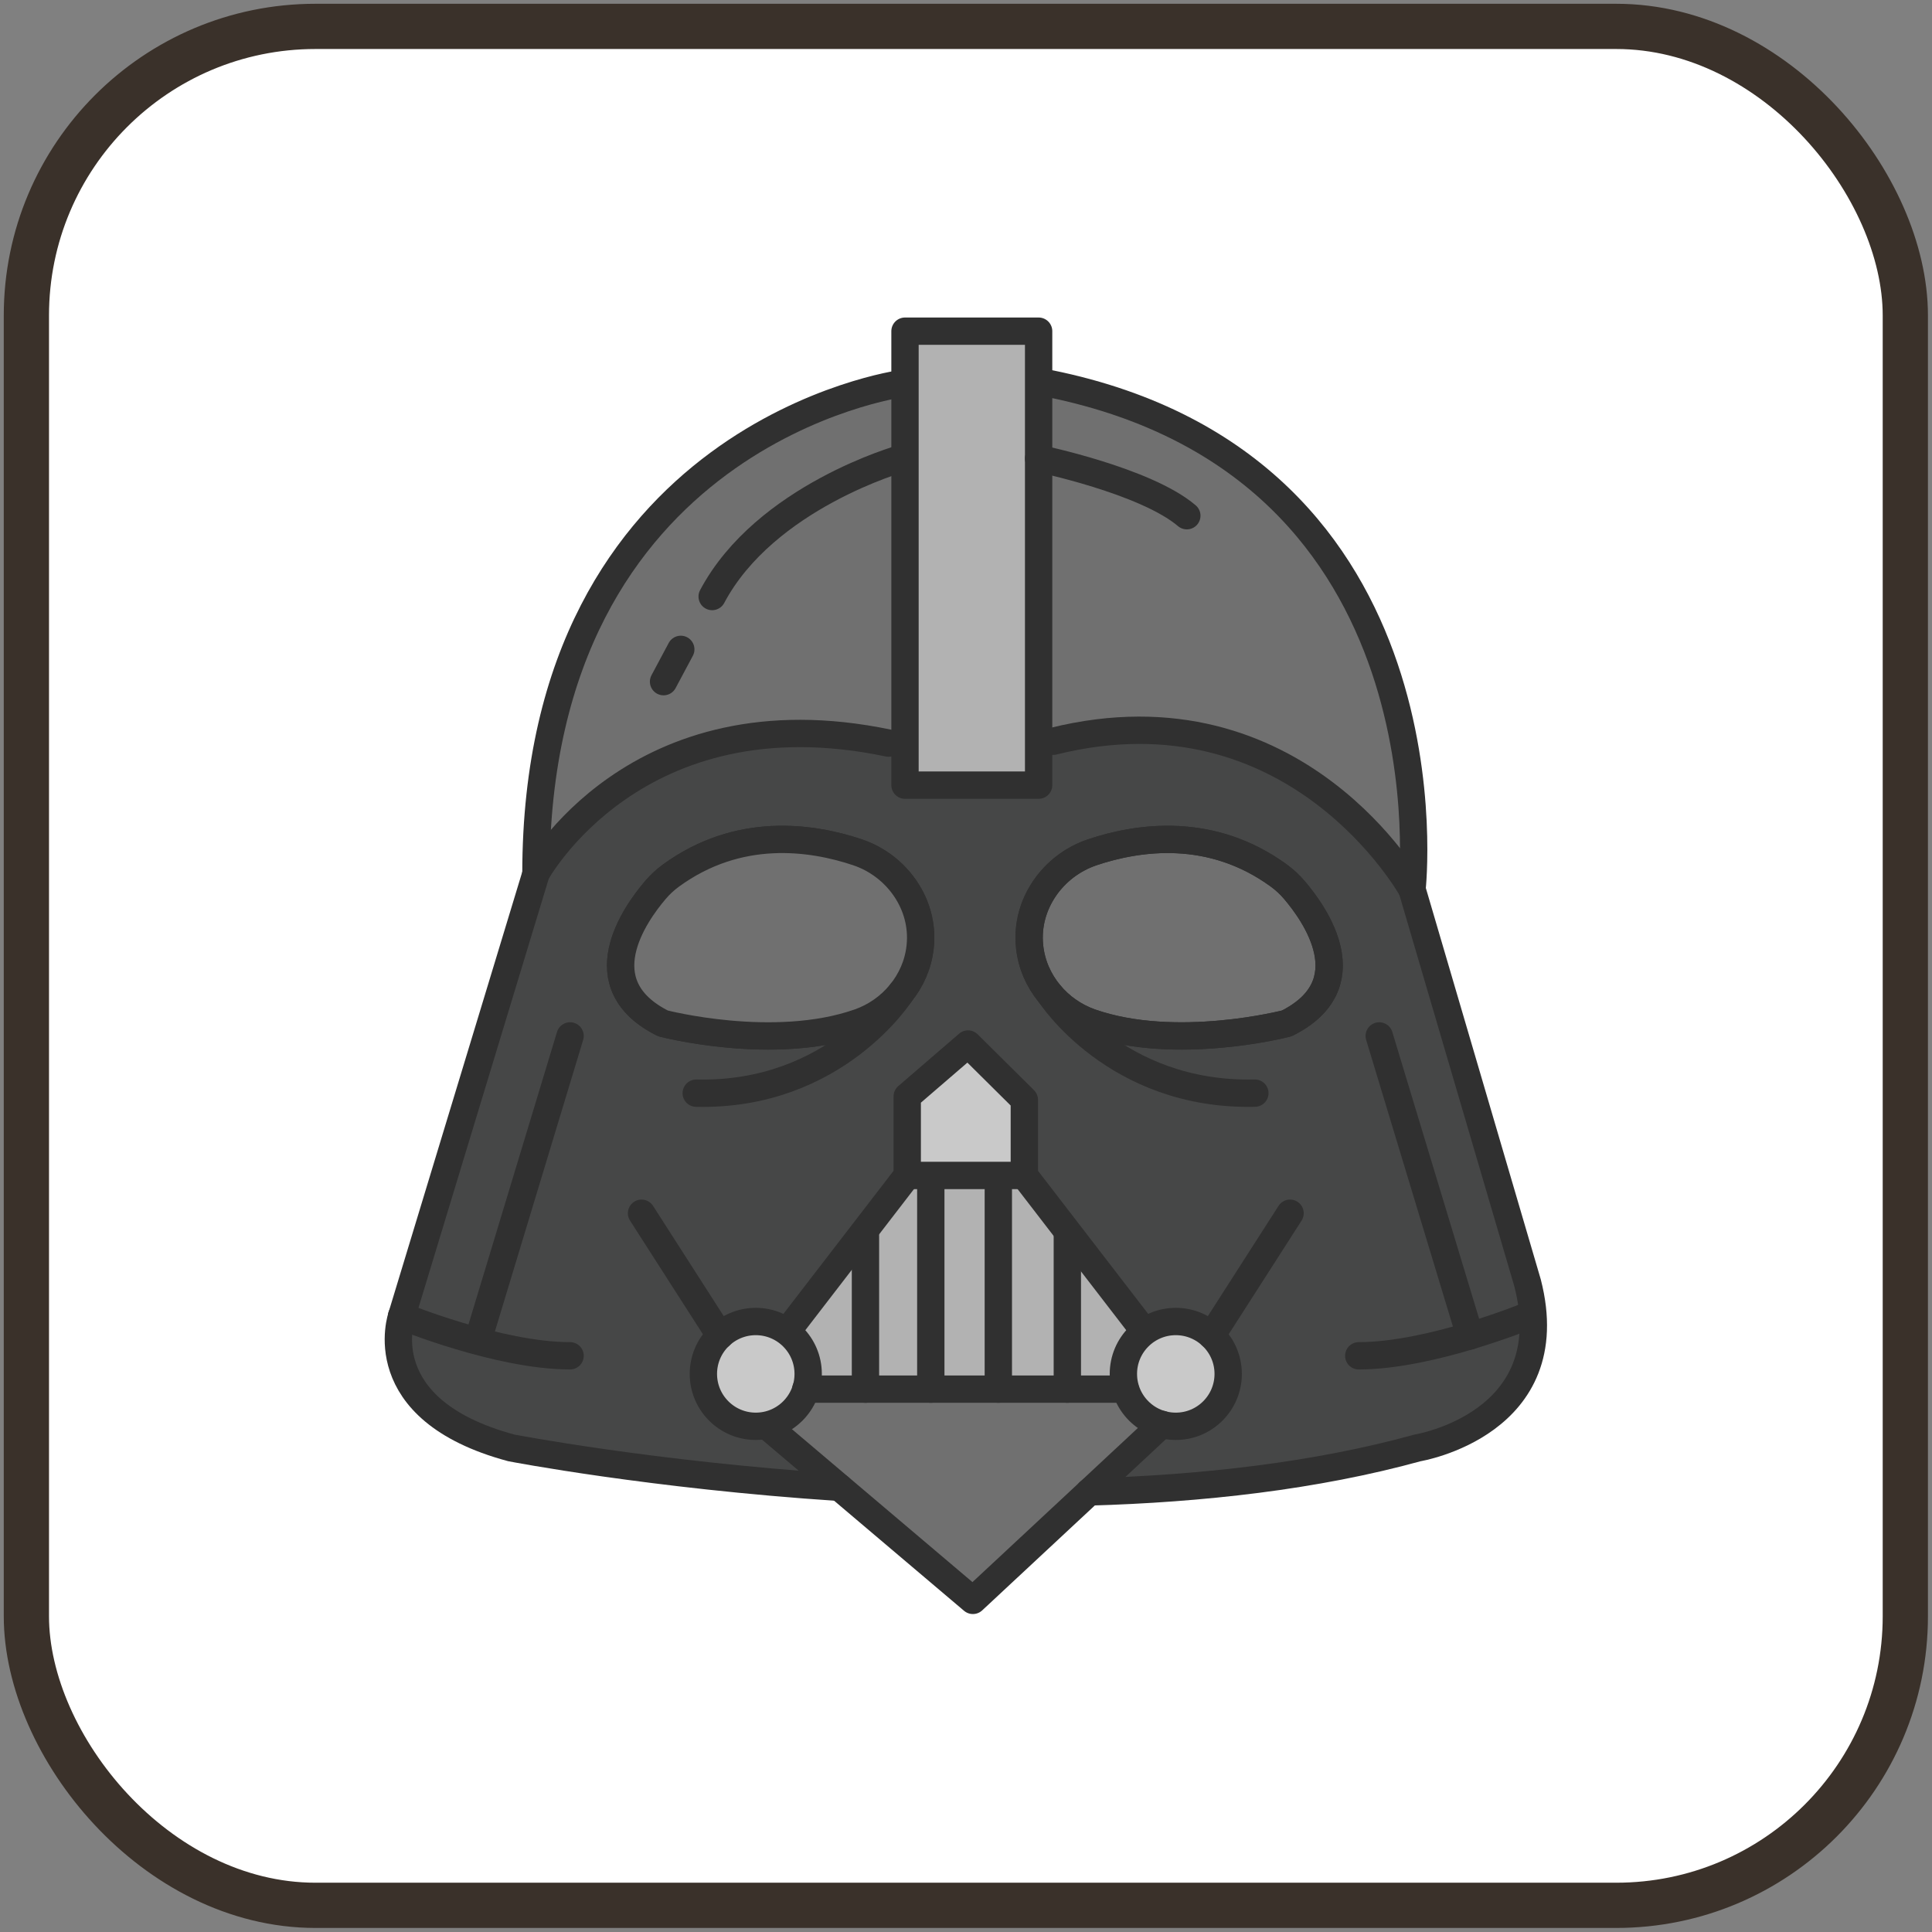 <?xml version="1.0" encoding="UTF-8"?>
<svg id="lean" width="512" height="512" enable-background="new 0 0 256 256" version="1.1" viewBox="0 0 256 256" xmlns="http://www.w3.org/2000/svg" xmlns:cc="http://creativecommons.org/ns#" xmlns:dc="http://purl.org/dc/elements/1.1/" xmlns:rdf="http://www.w3.org/1999/02/22-rdf-syntax-ns#">
 <rect x="0" y="0" width="256" height="256" fill="#808080" stroke="none"/>
 <g transform="matrix(.985 0 0 .985 .449 3.779)">
  <rect x="3.094" y="-.286" width="252.76" height="252.76" ry="38.886" fill="#fff" fill-rule="evenodd" stroke="#3a312a" stroke-width="6.085"/>
  <g id="Icons" transform="matrix(4.902 0 0 4.902 11.826 8.435)">
   <path d="m22.33 18.221s-7.048-2.737-10.437 3.909l-3.378 11.481s-2.861 4.401 11.759 4.483l7.248 0.218s12.833 0.834 11.883-4.701c-0.95-5.535-3.438-12.138-3.438-12.138s-4.271-5.72-9.97-3.324v0.894h-3.667z" fill="#464747"/>
   <path d="m22.391 29.754-3.213 4.173s0.618 0.696 0.43 1.692h8.768s-0.242-1.087 0.554-1.59l-3.483-4.275z" fill="#b2b2b2"/>
   <path d="m21.029 20.886c-1.267-0.425-3.268-0.716-5.127 0.642-0.156 0.114-0.299 0.248-0.424 0.395-0.566 0.663-1.931 2.587 0.211 3.658 0 0 3.042 0.794 5.385-0.029 0.895-0.315 1.564-1.113 1.67-2.056 0.002-0.014 3e-3 -0.028 0.004-0.042 0.115-1.139-0.635-2.203-1.72-2.568z" fill="none" stroke="#303030" stroke-linecap="round" stroke-linejoin="round" stroke-miterlimit="10" stroke-width=".75"/>
   <path d="m21.029 20.886c-1.267-0.425-3.268-0.716-5.127 0.642-0.156 0.114-0.299 0.248-0.424 0.395-0.566 0.663-1.931 2.587 0.211 3.658 0 0 3.042 0.794 5.385-0.029 0.895-0.315 1.564-1.113 1.67-2.056 0.002-0.014 3e-3 -0.028 0.004-0.042 0.115-1.139-0.635-2.203-1.72-2.568z" fill="#707070"/>
   <path d="m27.467 20.886c1.267-0.425 3.268-0.716 5.127 0.642 0.156 0.114 0.299 0.248 0.424 0.395 0.566 0.663 1.931 2.587-0.211 3.658 0 0-3.042 0.794-5.385-0.029-0.895-0.315-1.564-1.113-1.67-2.056-0.002-0.014-0.003-0.028-0.004-0.042-0.115-1.139 0.635-2.203 1.72-2.568z" fill="#707070"/>
   <g fill="#c9c9c9">
    <polygon points="24.06 26.147 22.391 27.585 22.391 29.754 25.605 29.754 25.605 27.679"/>
    <circle cx="18.235" cy="35.2" r="1.438"/>
    <circle cx="29.761" cy="35.2" r="1.438"/>
   </g>
   <path d="m29.378 36.584-5.185 4.831-5.639-4.777s0.869-0.122 1.054-1.02h8.768c-1e-5 0-0.389 0.994 1.002 0.966z" fill="#707070"/>
   <path d="m27.467 20.886c1.267-0.425 3.268-0.716 5.127 0.642 0.156 0.114 0.299 0.248 0.424 0.395 0.566 0.663 1.931 2.587-0.211 3.658 0 0-3.042 0.794-5.385-0.029-0.895-0.315-1.564-1.113-1.67-2.056-0.002-0.014-0.003-0.028-0.004-0.042-0.115-1.139 0.635-2.203 1.72-2.568z" fill="none" stroke="#303030" stroke-linecap="round" stroke-linejoin="round" stroke-miterlimit="10" stroke-width=".75"/>
   <path d="m12.453 21.079s-0.559-11.761 9.778-13.054c10.702-1.339 14.636 7.838 13.737 13.448 0 0-3.913-5.788-9.97-3.324v0.894h-3.667v-0.822c1e-5 0-5.631-2.333-9.877 2.858z" fill="#707070"/>
   <rect x="22.33" y="6.585" width="3.667" height="12.458" fill="#b2b2b2"/>
   <g fill="none" stroke="#303030" stroke-linecap="round" stroke-linejoin="round" stroke-miterlimit="10" stroke-width=".75">
    <path d="m26.302 8.025c11.247 2.282 9.941 13.877 9.941 13.877l3.172 10.802c0.996 3.868-3.017 4.526-3.017 4.526-2.804 0.774-5.938 1.122-9.013 1.209"/>
    <path d="m20.528 38.313c-5.145-0.338-9.003-1.083-9.003-1.083-3.917-1.054-3.007-3.617-3.007-3.617l3.684-12.136c0-12.088 10.028-13.452 10.028-13.452"/>
    <path d="m12.199 21.474s2.726-5.042 9.679-3.585"/>
    <path d="m36.245 21.907s-3.165-5.727-9.846-4.069"/>
    <rect x="22.33" y="6.585" width="3.667" height="12.458"/>
    <path d="m21.029 20.886c-1.267-0.425-3.268-0.716-5.127 0.642-0.156 0.114-0.299 0.248-0.424 0.395-0.566 0.663-1.931 2.587 0.211 3.658 0 0 3.042 0.794 5.385-0.029 0.895-0.315 1.564-1.113 1.67-2.056 0.002-0.014 3e-3 -0.028 0.004-0.042 0.115-1.139-0.635-2.203-1.72-2.568z"/>
    <path d="m27.467 20.886c1.267-0.425 3.268-0.716 5.127 0.642 0.156 0.114 0.299 0.248 0.424 0.395 0.566 0.663 1.931 2.587-0.211 3.658 0 0-3.042 0.794-5.385-0.029-0.895-0.315-1.564-1.113-1.67-2.056-0.002-0.014-0.003-0.028-0.004-0.042-0.115-1.139 0.635-2.203 1.72-2.568z"/>
    <polygon points="24.06 26.147 22.391 27.585 22.391 29.754 25.605 29.754 25.605 27.679"/>
    <line x1="22.391" x2="19.178" y1="29.754" y2="33.927"/>
    <circle cx="18.235" cy="35.2" r="1.438"/>
    <line x1="17.254" x2="15.1" y1="34.15" y2="30.791"/>
    <line x1="25.605" x2="28.818" y1="29.754" y2="33.927"/>
    <circle cx="29.761" cy="35.2" r="1.438"/>
    <line x1="30.743" x2="32.897" y1="34.15" y2="30.791"/>
    <line x1="19.608" x2="28.376" y1="35.618" y2="35.618"/>
    <line x1="21.245" x2="21.245" y1="31.407" y2="35.618"/>
    <line x1="23.038" x2="23.038" y1="30.126" y2="35.618"/>
    <line x1="26.785" x2="26.785" y1="31.407" y2="35.618"/>
    <line x1="24.891" x2="24.891" y1="30.126" y2="35.618"/>
    <path d="m8.515 33.612s2.66 1.091 4.624 1.091"/>
    <path d="m39.406 33.612s-2.66 1.091-4.624 1.091"/>
    <polyline points="18.554 36.638 24.193 41.415 29.378 36.584"/>
    <path d="m22.23 10.079s-3.737 1.048-5.192 3.788"/>
    <line x1="16.177" x2="15.704" y1="15.317" y2="16.203"/>
    <path d="m25.997 10.079s2.933 0.605 4.067 1.57"/>
    <path d="m22.23 24.728s-1.792 2.858-5.629 2.768"/>
    <path d="m26.302 24.772s1.791 2.814 5.629 2.723"/>
    <line x1="10.647" x2="13.139" y1="34.158" y2="25.925"/>
    <line x1="37.836" x2="35.344" y1="34.158" y2="25.925"/>
   </g>
  </g>
 </g>
</svg>
